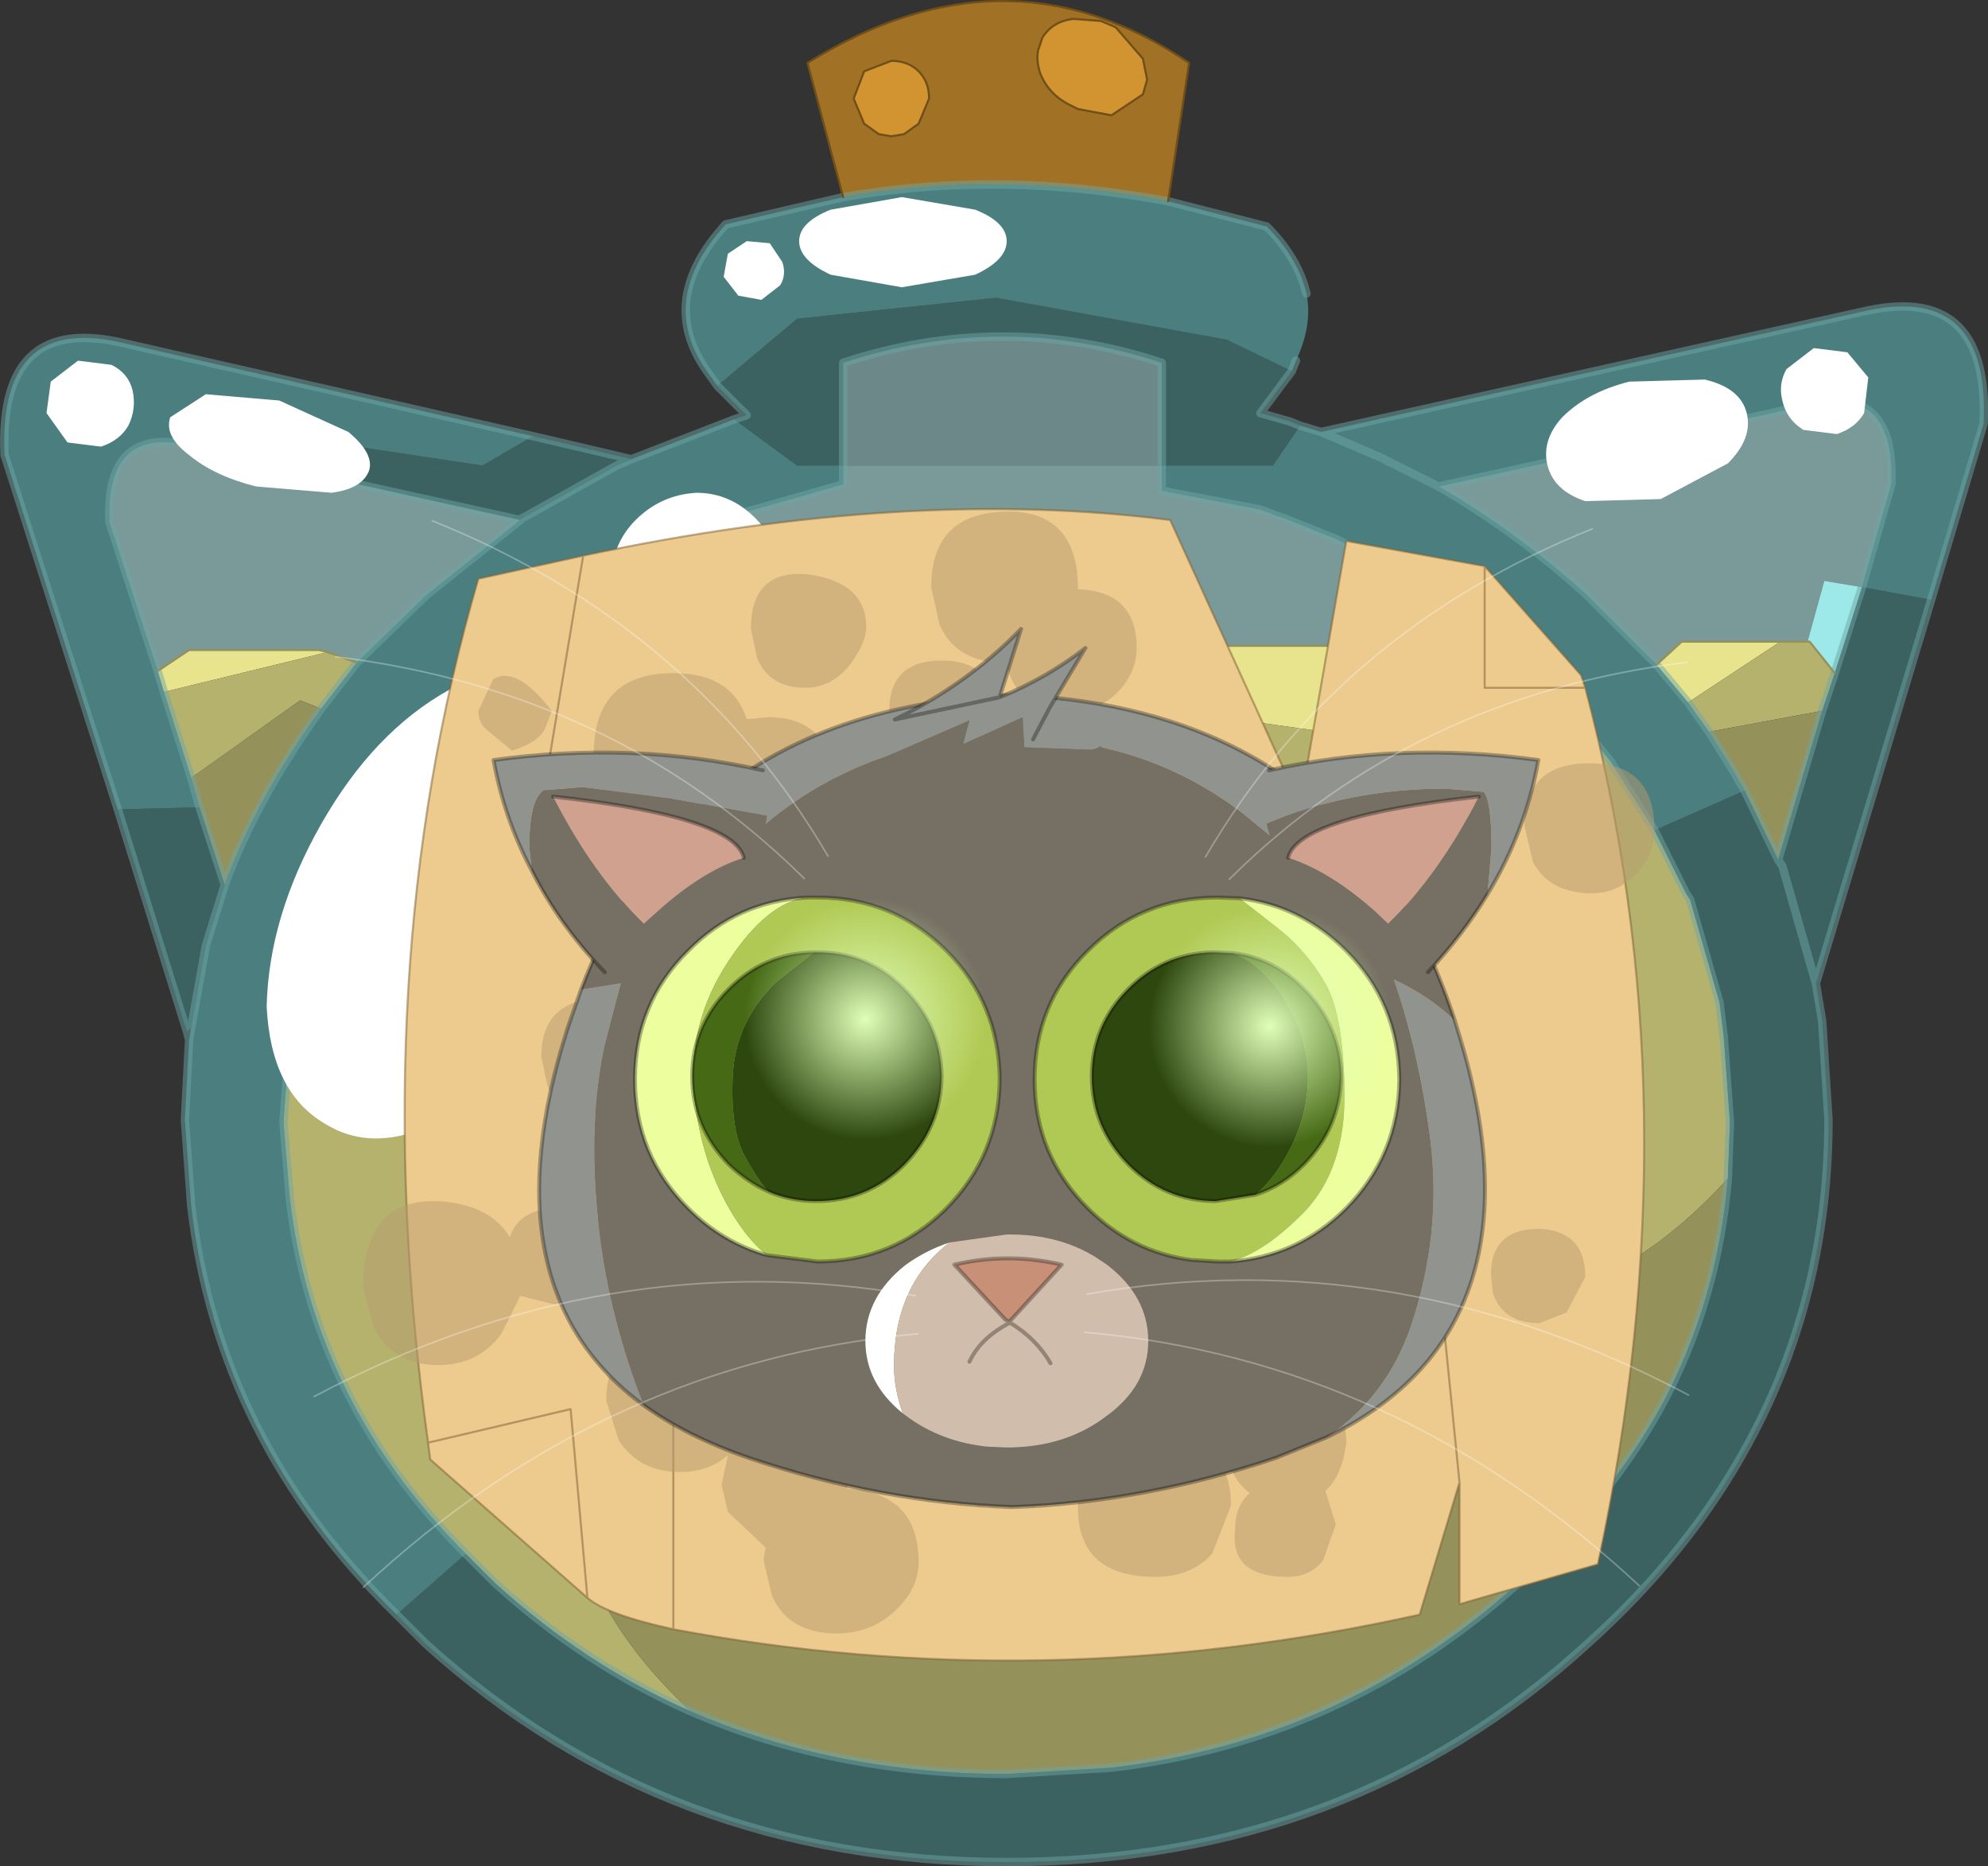 <svg viewBox="0 0 47.415 44.499" xmlns="http://www.w3.org/2000/svg" xmlns:xlink="http://www.w3.org/1999/xlink"><rect x="0" y="0" width="47.415" height="44.499" fill="#333333" stroke="none"/><g transform="translate(-376.74 -277.75)"><use transform="translate(376.75 277.75)" width="47.4" height="44.5" xlink:href="#a"/><use transform="translate(384.21 290.15) scale(.379)" width="86.6" height="67.2" xlink:href="#b"/></g><defs><g id="c"><path d="M1.05-21q-.05.25.05.55.2.5.7.75l.2.1.8.15.75-.5.1-.35-.1-.5-.65-.75-.35-.15-.65-.05q-.5.05-.75.45l-.1.3m3.1 3.6q-4-.75-7.75-.1l-.85-3.2q4.75-2.95 9.1 0l-.5 3.3m-7.25-1.85.35.25.3.05.3-.05.35-.25.25-.6q0-.4-.25-.65t-.65-.25l-.65.25-.25.65.25.6" fill="#a17225" fill-rule="evenodd" transform="translate(23.7 22.2)"/><path d="m1.05-21 .1-.3q.25-.4.75-.45l.65.05.35.15.65.75.1.5-.1.35-.75.5-.8-.15-.2-.1q-.5-.25-.7-.75-.1-.3-.05-.55m-4.15 1.75-.25-.6.25-.65.65-.25q.4 0 .65.25t.25.65l-.25.6-.35.25-.3.05-.3-.05-.35-.25" fill="#d19430" fill-rule="evenodd" transform="translate(23.7 22.2)"/><path d="m20.05-6.15-.6-.75h-.05l.4-1.45.9.15-.65 2.05" fill="#9de8e8" fill-rule="evenodd" transform="translate(23.7 22.2)"/><path d="m16.55-5.45-.75-.9.6-.55h2.35l-2.2 1.45m-4.5-.8Q11.3-4.8 8.6-4.65L6.1-5q-5-.55-8.6.9-5.15 3.15-10.85 2.75l-1.75-1.2 1.65-2.3.05-.1.05-.05q.95-1.05 3.1-1.8h20.9l1.4.55m-32 .05.75-.5h3.1l.2.05-3.9.95-.15-.5" fill="#e8e48d" fill-rule="evenodd" transform="translate(23.7 22.2)"/><path d="m13.6-5.4 1.1 1.35 1.05 1.65.75 1.5.1.15.7 2.45.1.8.15 2.05-.05 1.35Q13.8 10 8.4 9l-4-1.05-4.95-.7Q-6 6.95-8.3 9.55q-1.5 1.7-1.65 3.45-.3 2.75 2.7 5.6-2.5-1.1-4.65-3.05l-.7-.7q-3.65-3.65-4.2-8.5l-.15-1.8.15-1.95.3-1.7.4-1.25 1-2.2 1.75 1.2q5.7.4 10.85-2.75Q1.1-5.55 6.1-5l2.5.35q2.7-.15 3.45-1.6l1.55.85m3.45.65-.5-.7 2.2-1.45h.7l.6.75-.3.9-2.7.5m-32.95-1.9.7.25-.85 1.1-.5-.2-2.6 1.85-.65-2.05 3.9-.95" fill="#b5b26e" fill-rule="evenodd" transform="translate(23.7 22.2)"/><path d="m17.9-3.35-.35-.6-.5-.8 2.7-.5L18.7-1.7l-.8-1.65M-7.25 18.6q-3-2.85-2.7-5.6.15-1.75 1.65-3.45 2.3-2.6 7.75-2.3l4.95.7L8.4 9q5.4 1 9.1-3.1-.25 2.95-1.6 5.45-1.25 2.25-3.4 4.2-4.15 3.75-9.7 4.4l-2.5.15q-4.1 0-7.55-1.5m-8.8-23.9q-1.55 2.15-2.3 4.2l-.6-1.85-.2-.7 2.6-1.85.5.2" fill="#94915a" fill-rule="evenodd" transform="translate(23.7 22.2)"/><path d="m4.15-17.4 2.35.6q.75.75.95 1.6.15.75-.25 1.6l-.1.25-1.55-.75-5.5-1-4.75.5-1.9 1.6-.25-.35q-1.2-1.7.45-3.5l2.8-.65q3.75-.65 7.75.1m6.45 6.8-1.4-.7-1.4-.6 1.4.6 1.4.7q1.9 1.1 3.55 2.6l1.65 1.65.75.9.5.7.5.8.35.6-2.15.95-1.05-1.65-1.1-1.35-1.1-1.05q-1.45-1.35-3.1-2.3l-1.25-.6-1.25-.5-.15-.05-.4-.15L4-10.5v-.6h2.65l.65-.95.5.15 13.05-2.9q2.9-.6 2.75 2.7l-1.25 4.2-1.65-.3.7-2.45q.1-2.4-1.95-1.9L10.6-10.6M-13.35-5l-.05.05-.05.1-1.65 2.3-1 2.2-.4 1.25-.3 1.7-.15 1.95.15 1.8q.55 4.85 4.2 8.5l-1.65 1.45q-4.25-4.15-4.9-9.75l-.15-2.05.1-1.9.05-.3.35-1.95.45-1.45q.75-2.05 2.3-4.2l.85-1.1 1.65-1.6 2.25-1.8.05-.05.1-.05L-9-11.1l.35-.15 2.45-.95 1.5 1.1h1.1v.45l-2.3.65-1.65.65-2.35 1.3-2 1.6L-13.35-5m-7.55 2.1-2.7-8.45q-.15-3.3 2.7-2.7l9.9 2.25-1.2.7-5-.75-.45.65-1.6-.4q-1.95-.4-1.85 1.85l1.15 3.55.15.5.65 2.05.2.7-1.95.05" fill="#65cccc" fill-opacity=".502" fill-rule="evenodd" transform="translate(23.7 22.2)"/><path d="m-6.6-13 1.9-1.6 4.75-.5 5.5 1 1.55.75-.75 1 .7.2.25.1-.65.95H4v-2.45q-3.8-1.25-7.6 0v2.45h-1.1l-1.5-1.1.3-.1-.7-.7m27.3 4.8 1.65.3-2.75 9.15-.8-2.8-.1-.15.1.15.8 2.8.15.9.15 2.35q0 4.2-1.9 7.7-1.4 2.6-3.85 4.8Q8.45 22.2.3 22.2q-8.1 0-13.85-5.2l-.7-.7 1.65-1.45.7.7q2.15 1.95 4.65 3.05Q-3.8 20.1.3 20.1l2.5-.15q5.55-.65 9.7-4.4 2.15-1.95 3.4-4.2 1.35-2.5 1.6-5.45l.05-1.35-.15-2.05-.1-.8-.7-2.45-.1-.15-.75-1.5 2.15-.95.8 1.65 1.05-3.55.3-.9.65-2.05M-11-11.8l2.35.55-.35.15-2.15 1.2-.1.05-.05.05-6.35-1.4.45-.65 5 .75 1.2-.7m-7.35 10.7L-18.8.35l-.35 1.95-.1.1-1.65-5.3 1.95-.05.6 1.85" fill="#478f8f" fill-opacity=".502" fill-rule="evenodd" transform="translate(23.7 22.2)"/><path d="m10.6-10.6 8.85-1.95q2.05-.5 1.95 1.9l-.7 2.45-.9-.15-.4 1.45h-3l-.6.55L14.15-8q-1.65-1.5-3.55-2.6M4-11.1v.6l2.35.45.4.15.15.05 1.25.5 1.25.6q1.65.95 3.1 2.3l1.1 1.05-1.55-.85-1.4-.55h-20.9q-2.15.75-3.1 1.8l1.45-1.45 2-1.6 2.35-1.3L-5.9-10l2.3-.65v-.45H4m-15.3 1.3L-13.55-8l-1.65 1.6-.7-.25-.2-.05h-3.1l-.75.5-1.15-3.55q-.1-2.25 1.85-1.85l1.6.4 6.35 1.4" fill="#c2ffff" fill-opacity=".502" fill-rule="evenodd" transform="translate(23.7 22.2)"/><path d="M-3.6-11.1v-2.45q3.8-1.25 7.6 0v2.45h-7.6" fill="#a8dede" fill-opacity=".502" fill-rule="evenodd" transform="translate(23.7 22.2)"/><path d="M31.15 7q-.2-.85-.95-1.6l-2.35-.6q-4-.75-7.75-.1l-2.8.65q-1.65 1.8-.45 3.5l.25.35m13.7-.35.1-.25m.6 1.7 1.4.6 1.4.7 8.85-1.95q2.05-.5 1.95 1.9L44.4 14m1.65.3 1.25-4.2q.15-3.3-2.75-2.7L31.5 10.3l-.5-.15m-3.3.95v.6l2.35.45.4.15.15.05 1.25.5 1.25.6q1.65.95 3.1 2.3l1.1 1.05 1.1 1.35 1.05 1.65m2.15-.95-.35-.6-.5-.8-.5-.7-.75-.9-1.65-1.65q-1.65-1.5-3.55-2.6m-3.5-2.75-.75 1 .7.2.25.1m-20.7 7.1-.05.1-1.65 2.3-1 2.2-.4 1.25-.3 1.7-.15 1.95.15 1.8q.55 4.85 4.2 8.5l.7.7q2.15 1.95 4.65 3.05M41.2 28.1l.05-1.35-.15-2.05-.1-.8-.7-2.45-.1-.15-.75-1.5m4.3-3.75L44.4 14m-.65 2.05-.3.9-1.05 3.55.1.15.8 2.8 2.75-9.15m-4.45 4.55.8 1.65m-22.3-9.4V8.65q3.8-1.25 7.6 0v2.45m-7.6 0v.45l-2.3.65-1.65.65-2.35 1.3-2 1.6-1.45 1.45m-.9 21.3.7.7Q15.9 44.4 24 44.4q8.15 0 13.85-5.2 2.45-2.2 3.85-4.8 1.9-3.5 1.9-7.7l-.15-2.35-.15-.9m-2.1 4.65q-.25 2.95-1.6 5.45-1.25 2.25-3.4 4.2-4.15 3.75-9.7 4.4l-2.5.15q-4.1 0-7.55-1.5M2.8 19.3.1 10.85q-.15-3.3 2.7-2.7l9.9 2.25 2.35.55L17.5 10l.3-.1-.7-.7m-4.7 3.2.05-.05.1-.05 2.15-1.2.35-.15M8.5 15.8l1.65-1.6 2.25-1.8L6.05 11l-1.6-.4q-1.95-.4-1.85 1.85L3.75 16m4.75-.2-.85 1.1q-1.55 2.15-2.3 4.2l-.45 1.45-.35 1.95-.05.3-.1 1.9.15 2.05q.65 5.6 4.9 9.75m-4.1-17.4-.6-1.85m-1.95.05 1.65 5.3.1-.1m0-5.95.2.7m-.2-.7L3.9 16.5l-.15-.5m.75 8.8-.05-.2" fill="none" stroke="#6da6a6" stroke-linecap="round" stroke-linejoin="round" stroke-opacity=".502" stroke-width=".2"/><path d="m35.75 15.95-1.4-.55h-20.9q-2.15.75-3.1 1.8l-.05.05m32.8-1.95h.05l.6.75m-.65-.75h-.65m-2.95.55.6-.55h2.35m-6.7.65 1.55.85M3.75 16l.75-.5h3.1l.2.05.7.25" fill="none" stroke="#94915a" stroke-linecap="round" stroke-linejoin="round" stroke-width=".05"/><path d="m24.75 1.2.1-.3q.25-.4.75-.45l.65.05.35.15.65.75.1.5-.1.35-.75.5-.8-.15-.2-.1q-.5-.25-.7-.75-.1-.3-.05-.55M20.1 4.7l-.85-3.2q4.75-2.95 9.1 0l-.5 3.3M20.6 2.95l-.25-.6.25-.65.65-.25q.4 0 .65.25t.25.65l-.25.6-.35.25-.3.05-.3-.05-.35-.25" fill="none" stroke="#704f19" stroke-linecap="round" stroke-linejoin="round" stroke-width=".05"/><path d="m15.15-13.1 1.8-.05q.85.2 1 .8t-.45 1.2l-1.6.85-1.8.05q-.75-.25-.9-.85t.35-1.15q.6-.6 1.6-.85M19.55-13.9l.8.1.5.6-.1.85q-.2.35-.65.5l-.8-.1q-.4-.25-.5-.7-.1-.4.1-.75l.65-.5M-16.05-2.55q1.25-2.2 3.05-3.2 1.85-1.05 3.15-.3 1.3.8 1.3 2.85.05 2.1-1.2 4.3t-3.15 3.25q-1.75 1.05-3.05.25-1.3-.75-1.4-2.8.05-2.15 1.3-4.35M-21.85-13.6l.8.1q.4.2.5.6.1.45-.1.85-.2.35-.65.5l-.8-.1-.5-.7.1-.75.65-.5M-17.05-12.65l1.65.75q.6.5.5.9-.15.45-.9.55l-1.8-.15q-1-.25-1.6-.75-.6-.45-.45-.9l.85-.55 1.75.15M-8.55-9.8q.6-.6 1.45-.65.8 0 1.4.6t.6 1.4q-.05.85-.65 1.45-.55.55-1.4.6-.8 0-1.4-.6t-.6-1.4q.05-.85.6-1.4M-5.9-16.45l.55.05.3.45q.1.3-.05.55l-.45.35-.55-.1-.35-.45.1-.55.45-.3M-2.2-17.5l1.75.3q.75.3.75.75t-.75.8l-1.75.3-1.7-.3q-.75-.35-.75-.8t.75-.75l1.7-.3" fill="#fff" fill-rule="evenodd" transform="translate(23.7 22.2)"/><path d="M11.7-8.7 14-6.1l.1.3q2.65 10 .3 20.9l-3.3.95v-2.9l-.95 3.15q-9 2-17.8.35-1.6-.35-2.05-.75l-3.75-3.3-.05-.4Q-15.05 1-12.3-8.4l2.5-.55q7.75-1.65 14-.85L7.3-3l1.1-6.3 3.3.6v2.9h2.4-2.4v-2.9M-7.65 8.4v8.25V8.4m-2.05 7.5-.4-4.5-3.4.8 3.4-.8.4 4.5m-1.2-18.25 1.1-6.6-1.1 6.6m21.5 10.5.5 5-.5-5" fill="#edcb8e" fill-rule="evenodd" transform="translate(23.7 22.2)"/><path d="m35.4 13.5 2.3 2.6.1.3q2.65 10 .3 20.9l-3.3.95v-2.9l-.95 3.15q-9 2-17.8.35-1.6-.35-2.05-.75l-3.75-3.3-.05-.4q-1.55-11.2 1.2-20.6l2.5-.55q7.75-1.65 14-.85l3.1 6.8 1.1-6.3 3.3.6v2.9h2.4m-3 18.95-.5-5m-20.4-17.1-1.1 6.6M10.2 34.4l3.4-.8.4 4.5m2.05.75V30.6" fill="none" stroke="#7a5e32" stroke-linecap="round" stroke-linejoin="round" stroke-opacity=".502" stroke-width=".05"/><path d="M2-8.15q1.4.05 1.4 1.4 0 .55-.4 1-.45.5-1.15.5Q.5-5.25.3-6.4H.25q-1.15 0-1.55-.9l-.2-.9q0-1.75 1.75-1.8T2-8.15M9.4-2q0-1.05 1.05-1.05T11.5-2q-.05 1.1-1 1.1-.75 0-1-.5L9.4-2m5.95.6q-.45.5-1.1.5-1 0-1.4-.75l-.2-.85q0-1.5 1.55-1.5t1.55 1.6q0 .55-.4 1m-1.7 10.5-.65.25q-.85 0-1.1-.7l-.05-.45q0-1.1 1.15-1.1 1.1.05 1.1 1.15l-.45.85m-6.6-7.75Q7.5.75 8.5.75q1.75 0 1.75 1.65L9.9 3.5q-.45.65-1.15.75v.3q0 .65-.4 1.1-.45.6-1.35.6-1.2 0-1.65-.9l-.2-.85q0-.7.3-1.1l-.55-.1-.1.15q-.65.8-1.55.8-1.25 0-1.8-1l-.35-1q0-1.9 2.1-2 1 0 1.5.45l.9-.15q1.15 0 1.45.8m-4.2 4.1L2.5 6.6q-.5.75-1.5.75-1.1 0-1.55-.9L-.8 5.5q0-2.05 1.85-1.8 1.8.25 1.8 1.75m4.1 5.5q1.45 0 1.45 1.25-.1.8-.5 1.15l.25.8-.3.85q-.3.4-.85.4-1.4 0-1.25-1.15 0-.55.35-.85-.5-.35-.6-1.2 0-1.25 1.45-1.25m-1.75 3.9q-.5.55-1.35.55Q2 15.4 2 13.75q0-1.7 1.85-1.7 1.8 0 1.8 1.65l-.45 1.15m-15.9-19.7q-.15.35-.8.55l-.6-.5q-.2-.15-.2-.45l.35-.75q.55-.35 1.4.75l-.15.4m7.3-1.55q-.45.6-1.1.6-.85 0-1.15-.7l-.15-.7q0-1.45 1.4-1.3 1.35.2 1.35 1.25 0 .35-.35.85m-2 1.3q1.6 0 1.6 1.8 0 .75-.45 1.25-.5.5-1.25.5-1.15 0-1.45-.9l-.8.15q-1.1 0-1.55-.95l-.25-.95q0-1.95 1.9-1.95 1.4 0 1.75 1.1l.5-.05M-8.55-.75q0-1.1 1.15-1.1 1.1 0 1.1 1.2l-.05.35q1.3.05 1.3 1.6l-.4.95-.55.45q.25.4.25 1.1t-.4 1.2q-.5.65-1.35.65-1.15 0-1.5-.85l-.1-.5-.4.05q-.85 0-1.15-.65l-.15-.7q0-1.35 1.4-1.4.9 0 1.2.6l.15-.05-.25-.9q0-.6.35-.95l-.55-.6-.05-.45M-1.25-4q-.75 0-1.1-.7l-.15-.55q0-1.2 1.25-1.2T0-5.25l-.25.75q-.35.5-1 .5m-8.3 12.5q-.4.4-.95.4l-.8-.2-.45.9q-.55.75-1.5.75-1.1 0-1.55-.9l-.25-.95q0-2.2 1.9-2.05 1.15.1 1.6.85.2-.65 1.1-.7 1.2-.1 1.2 1.05 0 .5-.3.85m.3 2.7q0-1.65 1.75-1.65 1.3 0 1.65.9.25-.6 1.15-.45 1.3.25 1.3 1.25 0 .5-.35.85l-.05.05q.3.4.3 1.1v.05q1.7.1 1.7 1.75 0 .6-.5 1.1-.6.6-1.45.6-1.15 0-1.55-.9l-.2-.85.05-.3-.9-.85-.15-.65.15-.7q-.45.4-1.15.4-.95 0-1.45-.75l-.3-.95m3.4.8-.05-.05-.1.15.15-.1m3.1-1.55q0-1.45 1.3-1.2t1.3 1.25q0 .5-.35.85-.4.4-1 .4-.85 0-1.15-.65l-.1-.65" fill="#b89c6e" fill-opacity=".502" fill-rule="evenodd" transform="translate(23.7 22.2)"/></g><g id="b" transform="translate(43.4 53.6)"><use transform="translate(-32.15 -46.85)" width="62.6" height="55.45" xlink:href="#d"/><use transform="translate(-16.8 -30.3)" width="16.3" height="16.35" xlink:href="#e"/><use transform="translate(-8.65 -39.05)" width="51.85" height="43.8" xlink:href="#f"/><use transform="translate(8.65 -29.85)" width="16.3" height="16.35" xlink:href="#e"/><use transform="translate(-43.4 -53.6)" width="86.5" height="67.2" xlink:href="#g"/></g><g id="d"><path d="m24.05-31.15-3-1.25-4-1.15-1.95-1.6Q10.05-39 3.8-39.7q-6.15-.85-11.7 1.15-4.45 1.65-7.85 4.8-1.4-.9-3.5-1.55 7.4-6.8 19.85-7.3 15.75.65 23.45 11.45m-50.6 7.1 2.5-.4-1 3.85q-1.05 4.8-.45 10.8.55 5.95 2.9 11.9-10-7.35-4.8-23.7l.85-2.45M20.4 4.1q3.75-2.55 5.25-6.9 2-5.85 1.25-11.85-.7-5.4-2.3-10.05 2.25 1.05 3.85 2.6l.15.5q5.9 18.85-8.2 25.7" fill="#91948e" fill-rule="evenodd" transform="translate(32.15 46.85)"/><path d="M-19.25-35.3q2.1.65 3.5 1.55 3.4-3.15 7.85-4.8 5.55-2 11.7-1.15 6.25.7 11.3 4.55l1.95 1.6 4 1.15 3 1.25q2.7 3.85 4.4 9.05-1.6-1.55-3.85-2.6 1.6 4.65 2.3 10.05.75 6-1.25 11.85-1.5 4.35-5.25 6.9l-3.2 1.3Q8.9 8.2.6 8.5-7.75 8.2-16 5.4q-3.9-1.35-6.6-3.3-2.35-5.95-2.9-11.9-.6-6 .45-10.8l1-3.85-2.5.4q2.6-6.9 7.3-11.25" fill="#757063" fill-rule="evenodd" transform="translate(32.15 46.85)"/><path d="M56.2 15.7Q48.5 4.9 32.75 4.25q-12.45.5-19.85 7.3Q8.2 15.9 5.6 22.8m3.95 26.15q2.7 1.95 6.6 3.3 8.25 2.8 16.6 3.1 8.3-.3 16.6-3.1l3.2-1.3m8.05-26.2q-1.7-5.2-4.4-9.05m4.4 9.05.15.5q5.9 18.85-8.2 25.7m-43-2q-10-7.35-4.8-23.7l.85-2.45" fill="none" stroke="#000" stroke-linecap="round" stroke-linejoin="round" stroke-opacity=".302" stroke-width=".25"/><path d="m-.2-42.45.5-1.3-.5 1.3" fill="#a7976a" fill-rule="evenodd" transform="translate(32.15 46.85)"/><path d="M-.2-42.45q2.95-1.2 5.4-3.1L2.95-41.8q3.3-.15 3.25 2.4-.45.3-.85.25l-4-.15-.1-1.9-3.75 1.7.4-1.5-5.3 2.3q-.3-1.4.6-2.35 4.55-2.2 7.95-5.7l-1.35 4.3m2.1 2.65 1.05-2-1.05 2" fill="#91948e" fill-rule="evenodd" transform="translate(32.15 46.85)"/><path d="M6.2-39.4q-.5 2.6-4.3 3.25-4.2.75-6.15.05t-2.55-1.2l-.55-1.35-.05-.05 5.3-2.3-.4 1.5 3.75-1.7.1 1.9 4 .15q.4.05.85-.25" fill="#757063" fill-rule="evenodd" transform="translate(32.15 46.85)"/><path d="M31.95 4.4q2.95-1.2 5.4-3.1L35.1 5.05l-1.05 2M25.35 5.8Q29.9 3.6 33.3.1l-1.35 4.3z" fill="none" stroke="#000" stroke-linecap="round" stroke-linejoin="round" stroke-opacity=".302" stroke-width=".25"/><path d="M-15.1-37.85q.3.6.3 2.1l-.05.75-6.15-1.1-5.45-.7-2.45.2q-.9.6-.9 3.55l.15 1.5q-1.75-3.3-2.4-6.95 8.8-1.2 16.95.65" fill="#91948e" fill-rule="evenodd" transform="translate(32.15 46.85)"/><path d="M-16.3-32.35q-2.55.8-5.35 3.3l-.95.85q-3.2-3.1-5.7-8 11.35 1.25 12 3.85" fill="#cfa18e" fill-rule="evenodd" transform="translate(32.15 46.85)"/><path d="M-14.85-35v.05q-.2 1.75-1.45 2.6-.65-2.6-12-3.85 2.5 4.9 5.7 8-2 1.85-2.45 3.05-2.9-3-4.6-6.4l-.15-1.5q0-2.95.9-3.55l2.45-.2 5.45.7 6.15 1.1" fill="#757063" fill-rule="evenodd" transform="translate(32.15 46.85)"/><path d="M7.1 21.7q-2.9-3-4.6-6.4Q.75 12 .1 8.35q8.8-1.2 16.95.65m-1.2 5.5q-.65-2.6-12-3.85" fill="none" stroke="#000" stroke-linecap="round" stroke-linejoin="round" stroke-opacity=".302" stroke-width=".25"/><path d="M-14.85-7.35q-2.8-.8-4.95-2.95-3.35-3.35-3.35-8.1 0-4.8 3.35-8.1 3.1-3.15 7.5-3.35-2.5.25-5 4.05-2.45 3.75-2.15 7.95t2.25 7.6q1.1 1.9 2.35 2.9" fill="#edfe9f" fill-rule="evenodd" transform="translate(32.15 46.85)"/><path d="M-14.85-7.35q-1.25-1-2.35-2.9-1.95-3.4-2.25-7.6t2.15-7.95q2.5-3.8 5-4.05h.65q4.75 0 8.1 3.35 3.3 3.3 3.35 8.1-.05 4.75-3.35 8.1-3.35 3.35-8.1 3.35l-3.2-.4" fill="#b0c954" fill-rule="evenodd" transform="translate(32.15 46.85)"/><path d="M19.85 17q-4.4.2-7.5 3.35Q9 23.65 9 28.45q0 4.75 3.35 8.1 2.15 2.15 4.95 2.95M19.85 17h.65q4.75 0 8.1 3.35 3.3 3.3 3.35 8.1-.05 4.75-3.35 8.1-3.35 3.35-8.1 3.35l-3.2-.4" fill="none" stroke="#000" stroke-linecap="round" stroke-linejoin="round" stroke-opacity=".302" stroke-width=".25"/><path d="M-14.75-11.35q-1.35-.6-2.5-1.7-2.3-2.35-2.3-5.55t2.3-5.5q2.25-2.25 5.35-2.3l-2.4 1.9q-2.55 2.5-2.7 5.9-.15 3.35.75 5t1.5 2.25" fill="#456915" fill-rule="evenodd" transform="translate(32.15 46.85)"/><path d="M-11.9-26.4h.15q3.25-.05 5.55 2.3 2.3 2.3 2.35 5.5-.05 3.2-2.35 5.55-2.3 2.3-5.55 2.3-1.6 0-3-.6-.6-.6-1.5-2.25t-.75-5q.15-3.4 2.7-5.9l2.4-1.9" fill="#2d470e" fill-rule="evenodd" transform="translate(32.15 46.85)"/><path d="M20.25 20.45h.15q3.25-.05 5.55 2.3 2.3 2.3 2.35 5.5-.05 3.2-2.35 5.55-2.3 2.3-5.55 2.3-1.6 0-3-.6-1.35-.6-2.5-1.7-2.3-2.35-2.3-5.55t2.3-5.5q2.25-2.25 5.35-2.3z" fill="none" stroke="#000" stroke-linecap="round" stroke-linejoin="round" stroke-opacity=".302" stroke-width=".25"/></g><g id="f"><path d="M-6.3 2.6Q-8.65.7-8.65-1.95q0-2.8 2.55-4.8 1.25-.9 2.75-1.4-3.5 2.7-3.5 7.75 0 1.45.55 3" fill="#fff" fill-rule="evenodd" transform="translate(8.65 39.05)"/><path d="m-3.35-8.15 3.6-.5q3.5-.05 6 1.7l.3.2q2.6 2 2.6 4.8t-2.6 4.7q-2.6 2-6.3 2l-1.2-.05Q-3.9 4.4-6.1 2.75l-.2-.15q-.55-1.55-.55-3 0-5.05 3.5-7.75" fill="#d1bdab" fill-rule="evenodd" transform="translate(8.65 39.05)"/><path d="M.4-3.15.15-3.3l-3.2-3.45q3.35-.8 6.75 0L.4-3.15" fill="#c99078" fill-rule="evenodd" transform="translate(8.65 39.05)"/><path d="M6.55 38.4q.7-1.5 2.55-2.45 1.65 1 2.55 2.55m-2.6-2.6-.25-.15-3.2-3.45q3.35-.8 6.75 0l-3.3 3.6" fill="none" stroke="#000" stroke-linecap="round" stroke-linejoin="round" stroke-opacity=".302" stroke-width=".25"/><path d="M13.95 34.15q19.45-3.4 37.85 6.35" fill="none" stroke="#fff" stroke-linecap="round" stroke-linejoin="round" stroke-opacity=".302" stroke-width=".1"/><path d="m30.5-30.05.25-2.9q0-3.05-.5-3.55l-2.4-.2q-6.05 0-11.25 2.2-.15-.6-.15-1.25 0-1.5.3-2.1 8.15-1.85 16.95-.65-.8 4.5-3.2 8.45" fill="#91948e" fill-rule="evenodd" transform="translate(8.65 39.05)"/><path d="M17.95-32.35q.65-2.6 12-3.85-2.5 4.9-5.7 8l-.9-.85q-2.85-2.5-5.4-3.3" fill="#cfa18e" fill-rule="evenodd" transform="translate(8.65 39.05)"/><path d="M16.6-34.5q5.2-2.2 11.25-2.2l2.4.2q.5.5.5 3.55l-.25 2.9q-1.55 2.55-3.75 4.9-.5-1.2-2.5-3.05 3.2-3.1 5.7-8-11.35 1.25-12 3.85-1.1-.75-1.35-2.15" fill="#757063" fill-rule="evenodd" transform="translate(8.65 39.05)"/><path d="M26.6 6.7q.65-2.6 12-3.85M35.4 13.9q2.2-2.35 3.75-4.9 2.4-3.95 3.2-8.45-8.8-1.2-16.95.65" fill="none" stroke="#000" stroke-linecap="round" stroke-linejoin="round" stroke-opacity=".302" stroke-width=".25"/><path d="m14.9-29.8 2.5 1.95q1.8 1.45 2.95 3.5 1.1 2 1.15 6.8.05 4.75-2.5 7.45-2.6 2.65-4.7 3.15h-.8l-1.65-.1q-3.75-.5-6.5-3.25Q2-13.65 2-18.4q0-4.8 3.35-8.1 3.35-3.35 8.15-3.35l1.4.05" fill="#b0c954" fill-rule="evenodd" transform="translate(8.65 39.05)"/><path d="M14.3-6.95q2.1-.5 4.7-3.15 2.55-2.7 2.5-7.45-.05-4.8-1.15-6.8-1.15-2.05-2.95-3.5l-2.5-1.95q3.85.45 6.7 3.3 3.3 3.3 3.35 8.1-.05 4.75-3.35 8.1-3.05 3.05-7.3 3.35" fill="#edfe9f" fill-rule="evenodd" transform="translate(8.65 39.05)"/><path d="m23.55 9.25-1.4-.05q-4.8 0-8.15 3.35-3.35 3.3-3.35 8.1 0 4.75 3.35 8.1 2.75 2.75 6.5 3.25l1.65.1h.8q4.25-.3 7.3-3.35 3.3-3.35 3.35-8.1-.05-4.8-3.35-8.1-2.85-2.85-6.7-3.3z" fill="none" stroke="#000" stroke-linecap="round" stroke-linejoin="round" stroke-opacity=".302" stroke-width=".25"/><path d="M14.5-26.35q2.55.3 4.45 2.25 2.3 2.3 2.35 5.5-.05 3.2-2.35 5.55-1.35 1.35-3.05 1.9 1-.85 1.8-2.2 1.5-2.55 1.5-5.2 0-2.6-1.55-5-1.3-2.05-3.15-2.8" fill="#456915" fill-rule="evenodd" transform="translate(8.65 39.05)"/><path d="m15.9-11.15-2.5.4q-3.2 0-5.5-2.3-2.3-2.35-2.3-5.55t2.3-5.5q2.2-2.2 5.2-2.3h.3l1.1.05q1.85.75 3.15 2.8 1.55 2.4 1.55 5 0 2.65-1.5 5.2-.8 1.35-1.8 2.2" fill="#2d470e" fill-rule="evenodd" transform="translate(8.65 39.05)"/><path d="m24.55 27.9-2.5.4q-3.2 0-5.5-2.3-2.3-2.35-2.3-5.55t2.3-5.5q2.2-2.2 5.2-2.3h.3l1.1.05q2.55.3 4.45 2.25 2.3 2.3 2.35 5.5-.05 3.2-2.35 5.55-1.35 1.35-3.05 1.9z" fill="none" stroke="#000" stroke-linecap="round" stroke-linejoin="round" stroke-opacity=".302" stroke-width=".25"/></g><g id="g" fill="none" stroke="#fff" stroke-linecap="round" stroke-linejoin="round" stroke-opacity=".302" stroke-width=".1"><path d="M48.55 51.1q19.65 1.75 34.9 15.95M37.9 48.8Q18.45 45.4.05 55.15M38.05 51.2Q18.4 52.95 3.15 67.15M56.15 21.2Q64.45 7 80.5.55M57.65 22.6Q69.3 11.05 86.45 8.95M32.4 21.15Q23.9 6.65 7.5.05M30.9 22.55Q18.95 10.75 1.4 8.6"/></g><use width="47.4" height="44.5" xlink:href="#c" id="a"/><use width="16.3" height="16.35" xlink:href="#h" id="e"/><radialGradient id="i" cx="0" cy="0" r="819.2" gradientTransform="translate(0 -.1) scale(.01)" gradientUnits="userSpaceOnUse"><stop stop-color="#e0ffb7" offset="0"/><stop stop-color="#e0ffb7" stop-opacity="0" offset=".929"/></radialGradient><path d="M5.8-5.85q2.35 2.4 2.35 5.8T5.8 5.75 0 8.15t-5.8-2.4-2.35-5.8 2.35-5.8T0-8.2q3.45-.05 5.8 2.35" fill="url(#i)" fill-rule="evenodd" transform="translate(8.15 8.2)" id="h"/></defs></svg>